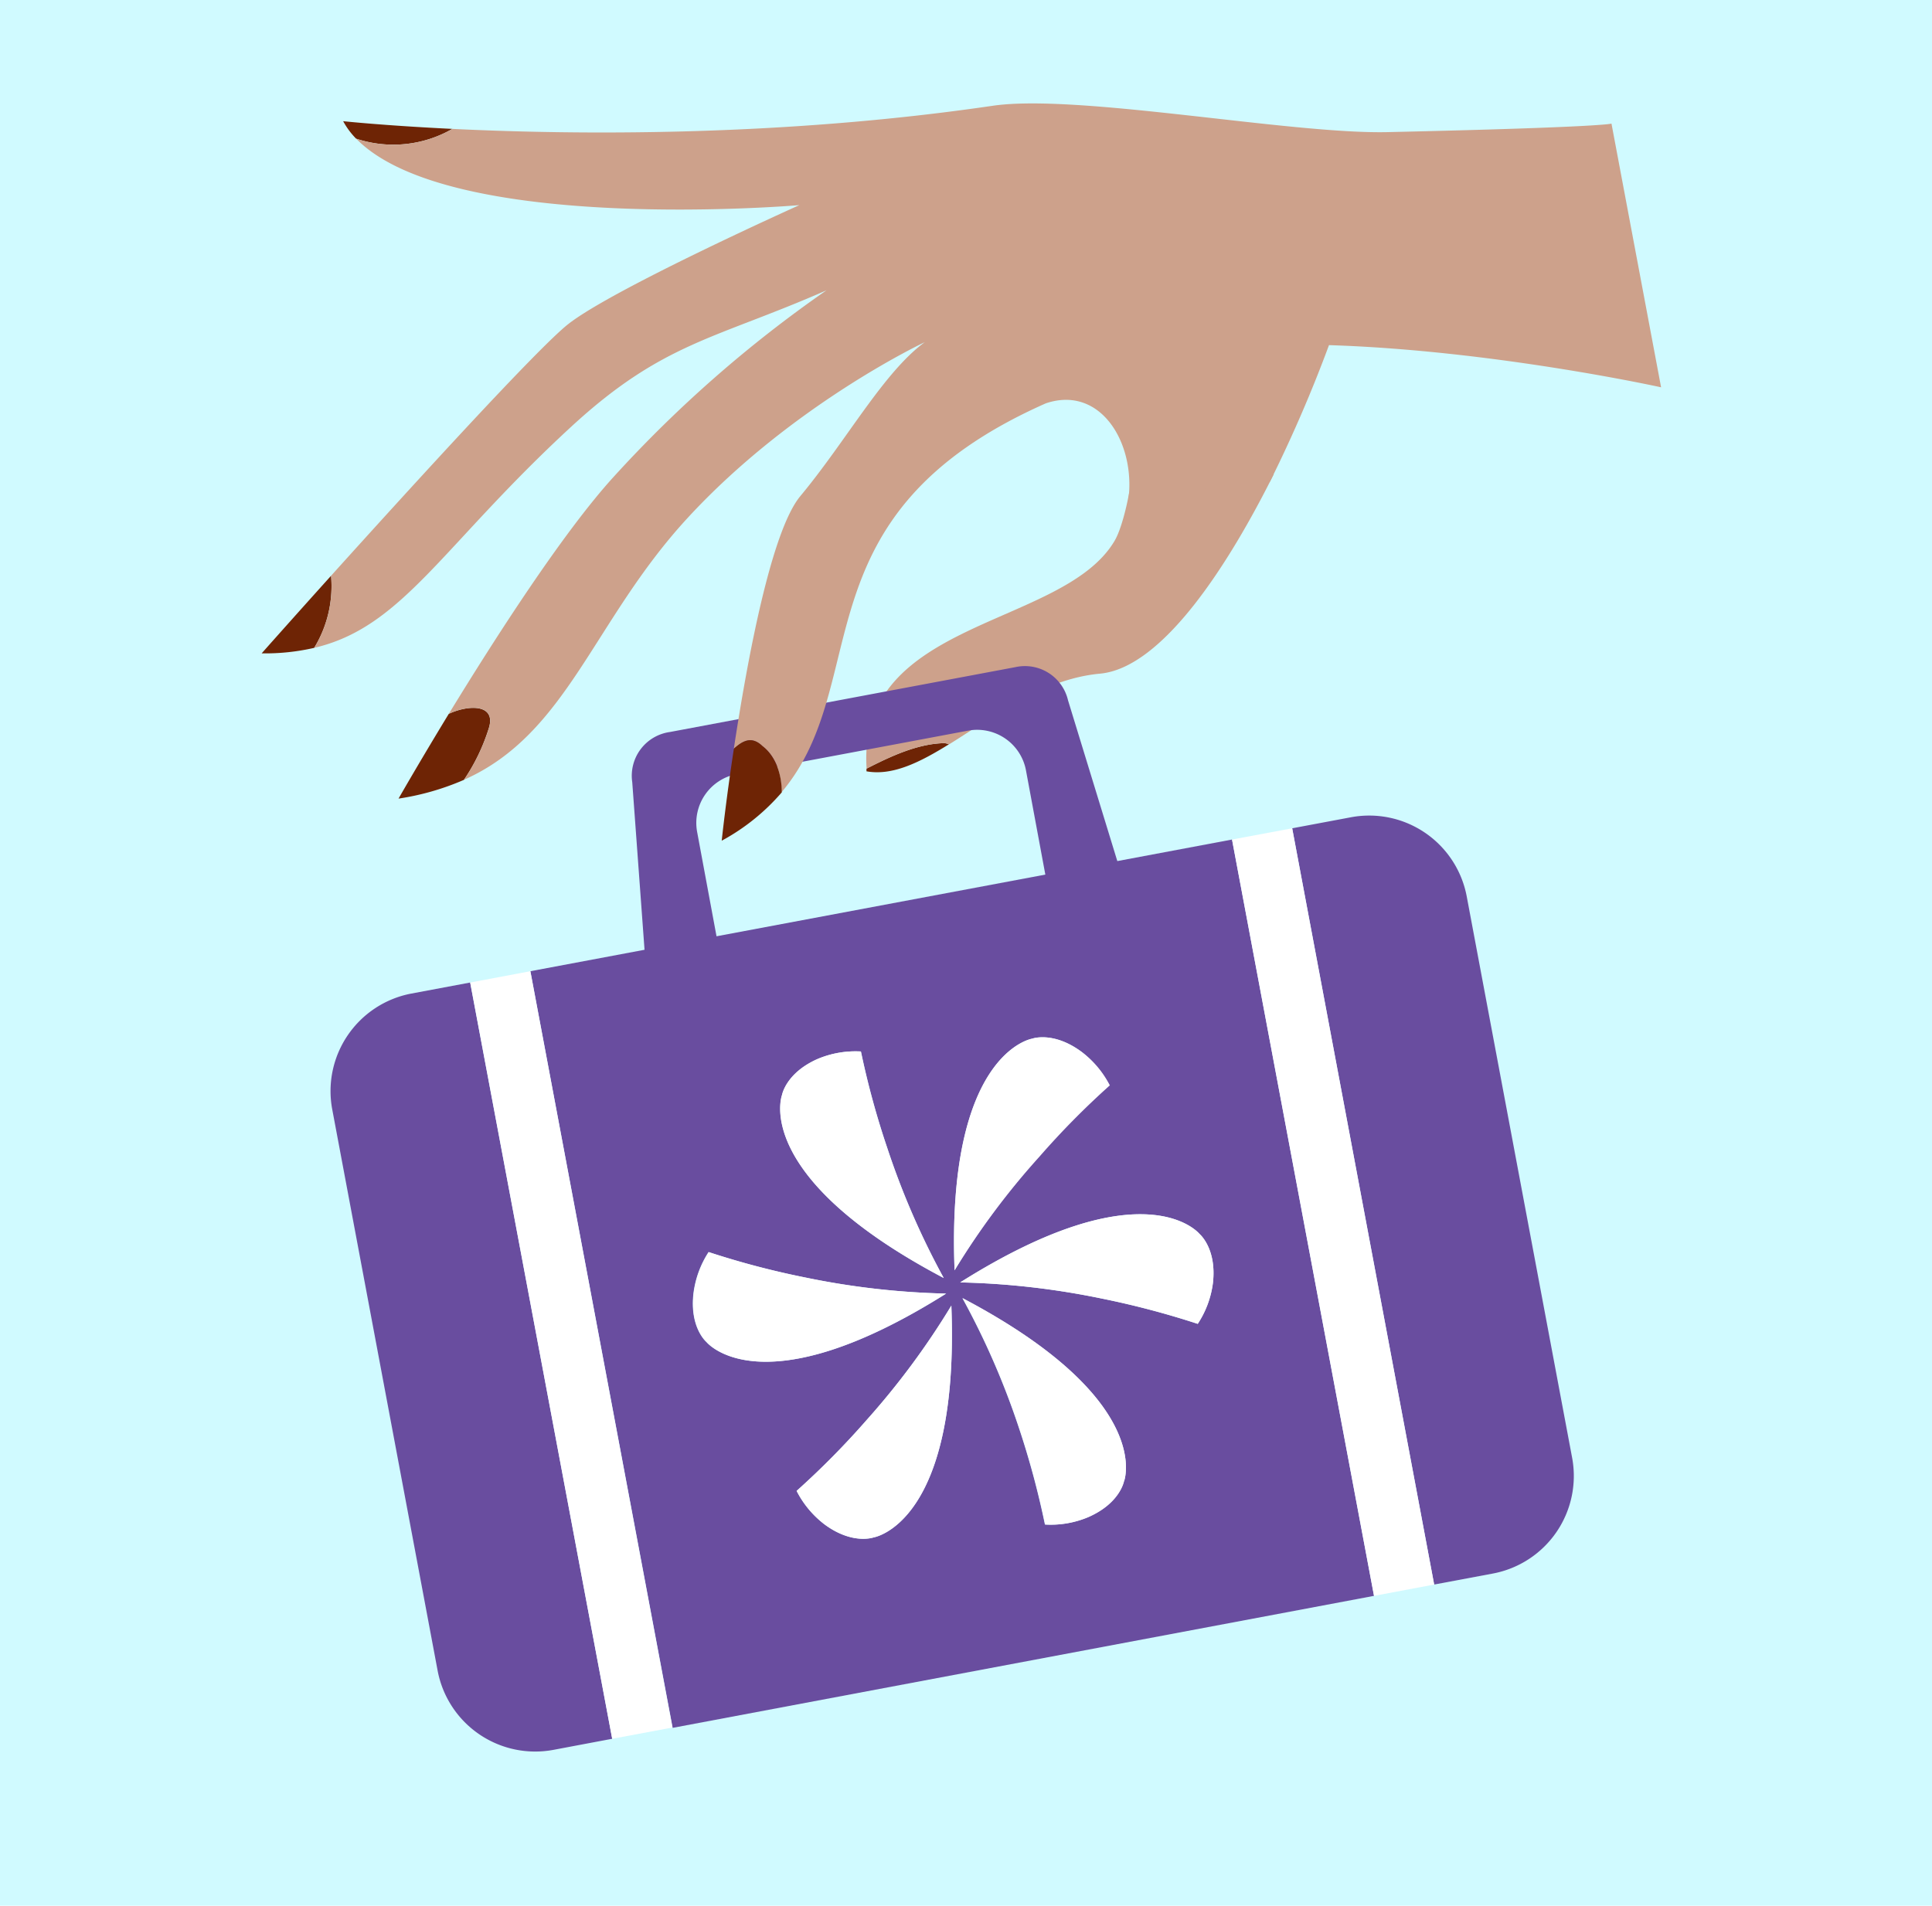 <svg id="Layer_1" data-name="Layer 1" xmlns="http://www.w3.org/2000/svg" viewBox="0 0 298.67 294.67"><defs><style>.cls-1{fill:#d0faff;}.cls-2{fill:#6e2405;}.cls-3{fill:#cda18b;}.cls-4{fill:#694d9f;}.cls-5{fill:#fff;}</style></defs><title>BLNLogo</title><rect class="cls-1" width="298.67" height="294.67"/><path class="cls-2" d="M121.38,111.49c0,.14,0,.27,0,.41,4,.72,8.19-1.35,12.75-4.18a3.1,3.1,0,0,0-.71-.18C129.4,107.63,125.38,109.44,121.38,111.49Z" transform="translate(12.57 7.37)"/><path class="cls-3" d="M162,68.72c-.34,2-1.22,5.78-2.27,7.55-8,13.51-39.85,12-38.33,35.22,4-2.06,8-3.86,12.06-3.95a3.1,3.1,0,0,1,.71.18c6.8-4.22,14.41-10.1,23.3-10.92,9.81-.9,20.09-17.26,26.86-30.82A133.27,133.27,0,0,0,162,68.72Z" transform="translate(12.57 7.37)"/><path class="cls-4" d="M82.07,261.5,73,263.21A15.35,15.35,0,0,1,55.09,251l-16.3-86.83A15.35,15.35,0,0,1,51,146.27l9.11-1.71Z" transform="translate(12.57 7.37)"/><path class="cls-4" d="M177.89,122.45l-17.73,3.33-11.08,2.08L98.24,137.4l-11.09,2.08-17.73,3.33,22,117L199.84,239.4Zm-69.55,39.48s.6-3.4,5.52-5.56a15.09,15.09,0,0,1,6.67-1.15,128.3,128.3,0,0,0,4.06,14.89,120.93,120.93,0,0,0,8.73,20.14C103.48,174.51,108.34,161.93,108.34,161.93ZM96.63,200.15s-2.64-2.22-2-7.57a15.18,15.18,0,0,1,2.33-6.34,129.2,129.2,0,0,0,14.93,3.93,120.36,120.36,0,0,0,21.82,2.49C105.1,210.65,96.63,200.15,96.63,200.15Zm25.86,30.21s-3.25,1.19-7.58-2a15.15,15.15,0,0,1-4.33-5.19,126.77,126.77,0,0,0,10.86-11,119,119,0,0,0,13.06-17.65C135.81,228.28,122.49,230.36,122.49,230.36ZM147,153.24s3.24-1.18,7.58,2a15.11,15.11,0,0,1,4.33,5.22,124.94,124.94,0,0,0-10.86,11A117.19,117.19,0,0,0,135,189.06C133.72,155.33,147,153.24,147,153.24Zm14.16,68.44s-.6,3.4-5.53,5.55a14.91,14.91,0,0,1-6.67,1.14,130.87,130.87,0,0,0-4-14.88,120.47,120.47,0,0,0-8.76-20.13C166.06,209.08,161.2,221.68,161.2,221.68ZM174.94,191a14.9,14.9,0,0,1-2.35,6.34,131.43,131.43,0,0,0-14.92-3.93,120.26,120.26,0,0,0-21.8-2.48c28.56-18,37-7.49,37-7.49S175.54,185.67,174.94,191Z" transform="translate(12.57 7.37)"/><path class="cls-5" d="M133.32,190.25c-29.84-15.74-25-28.32-25-28.32s.6-3.4,5.52-5.56a15.09,15.09,0,0,1,6.67-1.15,128.3,128.3,0,0,0,4.06,14.89A120.93,120.93,0,0,0,133.32,190.25Z" transform="translate(12.57 7.37)"/><path class="cls-5" d="M133.67,192.66c-28.57,18-37,7.49-37,7.49s-2.64-2.22-2-7.57a15.18,15.18,0,0,1,2.33-6.34,129.2,129.2,0,0,0,14.93,3.93A120.36,120.36,0,0,0,133.67,192.66Z" transform="translate(12.57 7.37)"/><path class="cls-5" d="M122.49,230.36s-3.25,1.19-7.58-2a15.15,15.15,0,0,1-4.33-5.19,126.77,126.77,0,0,0,10.86-11,119,119,0,0,0,13.06-17.65C135.81,228.28,122.49,230.36,122.49,230.36Z" transform="translate(12.57 7.37)"/><path class="cls-5" d="M161.2,221.68s-.6,3.4-5.53,5.55a14.91,14.91,0,0,1-6.67,1.14,130.87,130.87,0,0,0-4-14.88,120.47,120.47,0,0,0-8.76-20.13C166.06,209.08,161.2,221.68,161.2,221.68Z" transform="translate(12.57 7.37)"/><path class="cls-5" d="M174.94,191a14.9,14.9,0,0,1-2.35,6.34,131.43,131.43,0,0,0-14.92-3.93,120.26,120.26,0,0,0-21.8-2.48c28.56-18,37-7.49,37-7.49S175.54,185.67,174.94,191Z" transform="translate(12.57 7.37)"/><path class="cls-5" d="M159,160.46a124.94,124.94,0,0,0-10.86,11A117.19,117.19,0,0,0,135,189.06c-1.31-33.73,12-35.82,12-35.82s3.24-1.18,7.58,2A15.11,15.11,0,0,1,159,160.46Z" transform="translate(12.57 7.37)"/><path class="cls-4" d="M218.26,235.94l-9.12,1.71L187.19,120.71,196.3,119a15.34,15.34,0,0,1,17.87,12.23l16.3,86.83A15.35,15.35,0,0,1,218.26,235.94Z" transform="translate(12.57 7.37)"/><path class="cls-4" d="M144.4,95.79a6.84,6.84,0,0,1,8.14,5.14l7.62,24.86c.78,4.14-1.08,8-4.13,8.56s-6.18-2.34-7-6.48l-3-16.15a7.68,7.68,0,0,0-8.94-6.11l-35.78,6.72a7.68,7.68,0,0,0-6.11,8.94l3,16.15c.78,4.14-1.08,8-4.13,8.56s-6.18-2.34-7-6.48l-1.9-25.92A6.83,6.83,0,0,1,91,105.82Z" transform="translate(12.57 7.37)"/><polygon class="cls-5" points="103.95 267.13 94.64 268.87 72.69 151.93 81.99 150.18 103.95 267.13"/><polygon class="cls-5" points="221.71 245.02 212.41 246.77 190.46 129.82 199.76 128.08 221.71 245.02"/><path class="cls-2" d="M57.36,12.56c-10.54-.51-16.88-1.19-16.88-1.19a12,12,0,0,0,2,2.7A18.28,18.28,0,0,0,57.36,12.56Z" transform="translate(12.57 7.37)"/><path class="cls-2" d="M38.61,81.66c-6.24,6.93-10.73,12-10.73,12A33.82,33.82,0,0,0,36,92.81,18.33,18.33,0,0,0,38.61,81.66Z" transform="translate(12.57 7.37)"/><path class="cls-2" d="M63,105.22c1.15-3.68-3-3.68-6.19-2.21-4.61,7.57-7.77,13.11-7.77,13.11a40.2,40.2,0,0,0,10.11-2.9A30.21,30.21,0,0,0,63,105.22Z" transform="translate(12.57 7.37)"/><path class="cls-3" d="M236.55,11.74s-.93.56-34.61,1.32c-15,.34-48-6-61.08-4.07C107.78,13.84,76,13.47,57.36,12.56A18.28,18.28,0,0,1,42.5,14.08C57.05,29,111,24.35,111,24.35S82.26,37.26,75.28,42.74c-4.66,3.65-24.18,25.06-36.67,38.92A18.33,18.33,0,0,1,36,92.81c13.74-3.22,19.7-15.73,39.75-34.21C89.92,45.55,97.95,45.1,115.2,37.52A193.61,193.61,0,0,0,82.28,66.38C74.43,75,63.91,91.39,56.82,103c3.19-1.47,7.34-1.47,6.19,2.21a30.21,30.21,0,0,1-3.85,8c16-7.11,19.91-24.52,34.46-40.37,16.2-17.65,36.77-27.3,36.77-27.3C124,50.22,118.3,60.75,111.15,69.35c-4.5,5.43-8.18,25.2-10.28,39.07,1.42-1.28,2.79-2,4.43-.4,2,1.48,3,4.26,2.93,7.14C122.75,98,110.22,72.24,149.1,55c8.7-2.94,14.21,6.64,12.66,15.62,7-1.41,14.81-3.37,22-3.52A214.67,214.67,0,0,0,192.88,46c25.36.79,51.34,6.52,51.34,6.52Z" transform="translate(12.57 7.37)"/><path class="cls-2" d="M105.31,108c-1.65-1.58-3-.89-4.43.4C99.64,116.53,99,122.63,99,122.63a32.87,32.87,0,0,0,9.28-7.47C108.3,112.29,107.29,109.51,105.31,108Z" transform="translate(12.57 7.37)"/></svg>